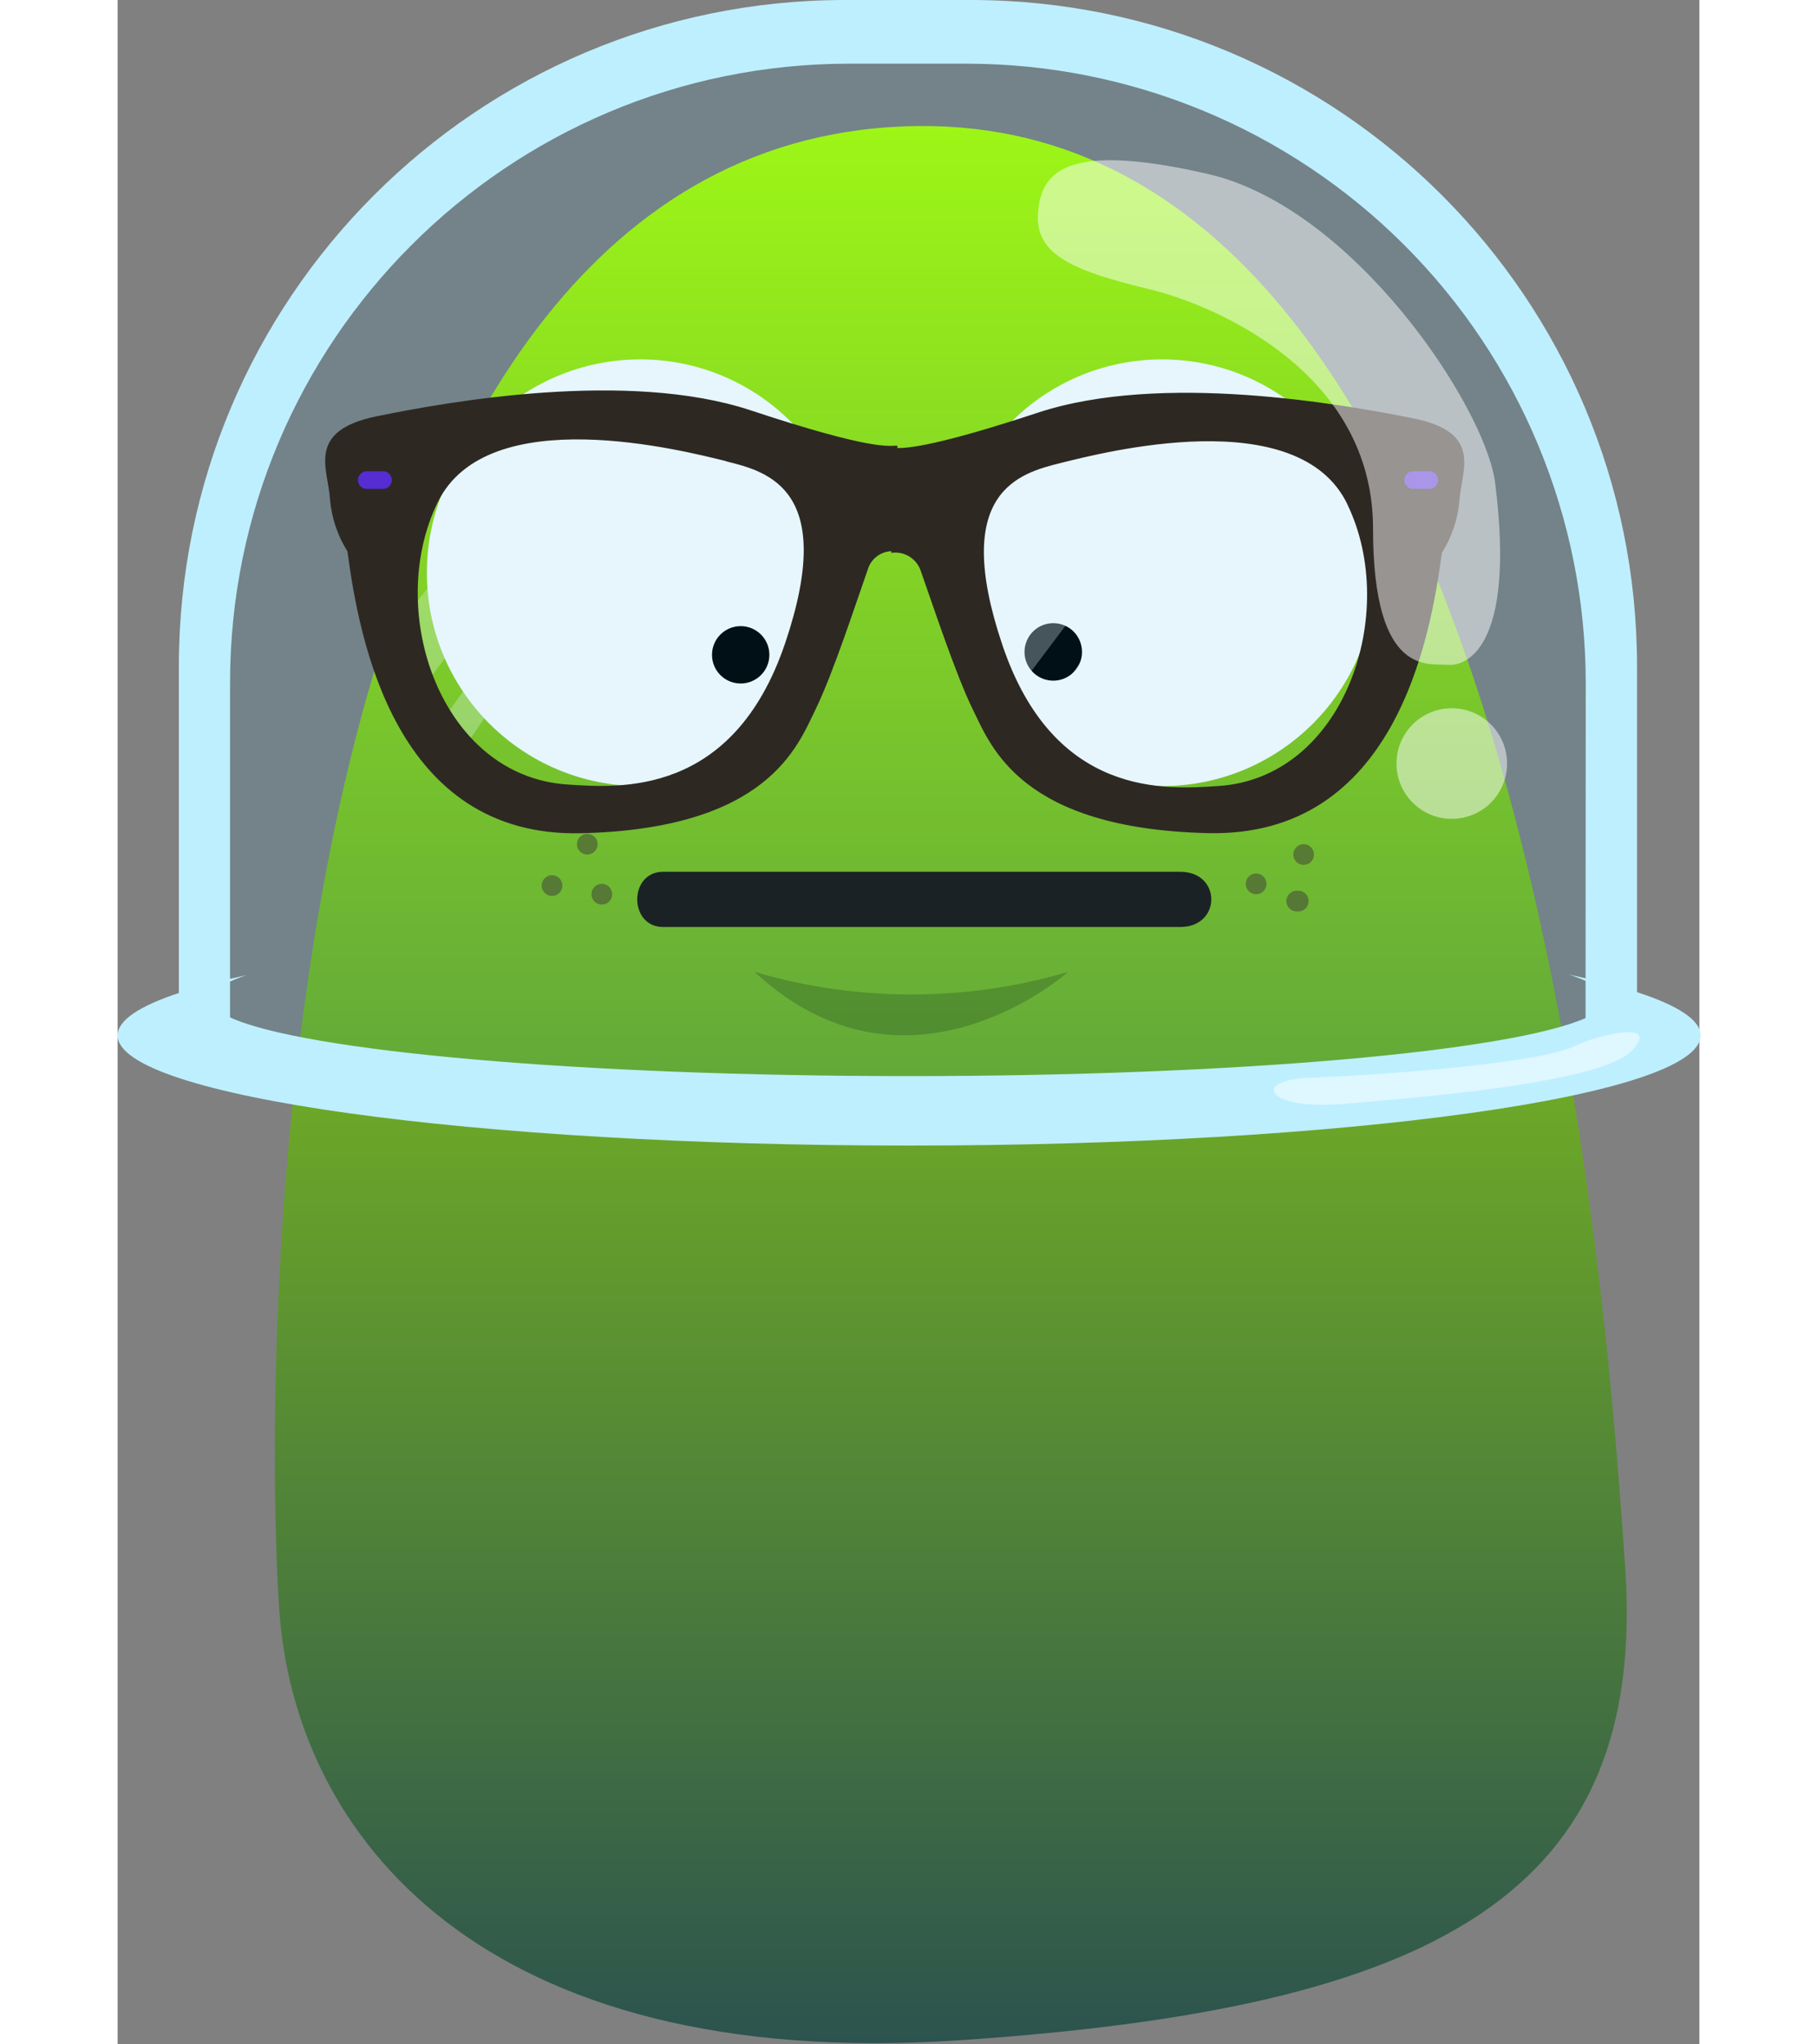 <svg height="18" node-id="1" sillyvg="true" template-height="367" template-width="284" version="1.1" viewBox="0 0 284 367" width="16" xmlns="http://www.w3.org/2000/svg" xmlns:xlink="http://www.w3.org/1999/xlink"><rect x="0" y="0" width="284" height="367" fill="#808080" stroke="none"/><defs node-id="23"><linearGradient gradientUnits="userSpaceOnUse" id="linear-gradient" node-id="5" spreadMethod="pad" x1="149.61" x2="149.61" y1="366.79" y2="22.62"><stop offset="0" stop-color="#2c534e"></stop><stop offset="1" stop-color="#aeff00"></stop></linearGradient></defs><g node-id="72"><path d="M 151.20 366.26 C 65.41 372.00 31.60 329.51 29.00 288.60 C 26.00 242.55 26.41 30.36 138.67 22.82 C 250.93 15.28 266.67 222.76 270.67 281.37 C 274.67 339.98 237.00 360.50 151.20 366.26 Z" fill="url(#linear-gradient)" fill-rule="evenodd" group-id="1" node-id="34" stroke="none" target-height="356.72" target-width="248.67" target-x="26" target-y="15.28"></path><path d="M 187.53 141.12 C 166.38 141.12 149.23 123.97 149.23 102.82 C 149.23 81.67 166.38 64.52 187.53 64.52 C 208.68 64.52 225.83 81.67 225.83 102.82 C 225.83 123.97 208.68 141.12 187.53 141.12 Z M 93.83 141.12 C 72.68 141.12 55.53 123.97 55.53 102.82 C 55.53 81.67 72.68 64.52 93.83 64.52 C 114.98 64.52 132.13 81.67 132.13 102.82 C 132.13 123.97 114.98 141.12 93.83 141.12 Z" fill="#ffffff" fill-rule="evenodd" group-id="1" node-id="36" stroke="none" target-height="76.6" target-width="170.3" target-x="55.53" target-y="64.52"></path><path d="M 168.00 111.87 C 165.91 111.87 164.03 113.12 163.23 115.05 C 162.42 116.98 162.86 119.20 164.34 120.68 C 165.81 122.15 168.03 122.60 169.96 121.80 C 171.89 121.00 173.15 119.12 173.15 117.03 C 173.15 115.66 172.61 114.35 171.65 113.38 C 170.68 112.41 169.37 111.87 168.00 111.87 Z M 111.86 112.40 C 109.02 112.41 106.72 114.71 106.72 117.56 C 106.72 120.40 109.03 122.70 111.87 122.70 C 114.72 122.70 117.02 120.39 117.02 117.55 C 117.02 114.71 114.72 112.41 111.88 112.40 Z" fill="#000000" fill-rule="evenodd" group-id="1" node-id="38" stroke="none" target-height="10.83" target-width="66.43" target-x="106.72" target-y="111.87"></path><g node-id="73"><path d="M 169.20 134.34 L 165.35 129.34 L 202.16 78.15 L 207.69 78.46 Z M 154.72 115.49 L 185.72 77.19 L 196.16 77.79 L 161.32 124.12 Z M 58.29 129.33 L 95.11 78.14 L 100.63 78.45 L 62.14 134.34 Z M 47.66 115.49 L 78.66 77.19 L 89.10 77.79 L 54.29 124.12 Z" fill="#ffffff" fill-opacity="0.3" fill-rule="evenodd" group-id="1,2" node-id="42" stroke="none" target-height="57.15" target-width="160.03" target-x="47.66" target-y="77.19"></path></g><path d="M 240.92 89.79 C 240.65 93.15 239.56 96.39 237.76 99.23 C 235.67 114.93 229.21 150.37 195.70 149.56 C 162.19 148.75 156.85 134.05 153.64 127.56 C 150.43 121.07 146.13 107.88 144.17 102.40 C 143.40 100.23 141.20 98.91 138.92 99.25 L 138.92 98.95 C 136.99 99.02 135.31 100.30 134.72 102.14 C 132.77 107.66 128.48 120.90 125.27 127.44 C 122.06 133.98 116.73 148.77 83.27 149.58 C 49.81 150.39 43.37 114.77 41.27 98.98 C 39.47 96.12 38.39 92.86 38.12 89.49 C 37.80 84.18 33.78 77.34 46.52 74.73 C 59.26 72.12 91.57 66.34 113.69 73.67 C 135.81 81.00 138.58 80.00 140.00 80.00 L 140.00 80.44 C 142.06 80.44 147.25 80.01 165.24 74.08 C 187.39 66.78 219.77 72.54 232.54 75.08 C 245.31 77.62 241.23 84.51 240.92 89.79 Z M 109.27 82.79 C 101.75 80.94 66.44 71.79 57.47 90.18 C 47.95 109.68 57.98 139.31 80.72 140.83 C 90.01 141.46 110.49 143.09 119.84 115.50 C 129.19 87.91 116.78 84.66 109.27 82.82 Z M 220.78 90.49 C 211.88 72.13 176.78 81.27 169.35 83.11 C 161.92 84.95 149.57 88.24 158.86 115.80 C 168.15 143.36 188.47 141.72 197.69 141.10 C 220.27 139.60 230.23 110.00 220.78 90.52 Z" fill="#331b0e" fill-rule="evenodd" group-id="1" node-id="45" stroke="none" target-height="84.05" target-width="211.53" target-x="33.78" target-y="66.34"></path><path d="M 235.62 87.77 L 232.47 87.77 C 231.64 87.70 231.01 87.01 231.01 86.19 C 231.01 85.36 231.64 84.67 232.47 84.60 L 235.62 84.60 C 236.45 84.67 237.08 85.36 237.08 86.19 C 237.08 87.01 236.45 87.70 235.62 87.77 Z M 44.62 87.77 C 43.79 87.70 43.16 87.01 43.16 86.19 C 43.16 85.36 43.79 84.67 44.62 84.60 L 47.77 84.60 C 48.60 84.67 49.23 85.36 49.23 86.19 C 49.23 87.01 48.60 87.70 47.77 87.77 Z" fill="#5e20d2" fill-rule="evenodd" group-id="1" node-id="47" stroke="none" target-height="3.17" target-width="193.92" target-x="43.16" target-y="84.6"></path><path d="M 190.79 156.50 L 97.94 156.50 C 91.75 156.50 91.75 166.41 97.94 166.41 L 190.79 166.41 C 198.22 166.41 198.22 156.50 190.79 156.50 Z" fill="#1e1411" fill-rule="nonzero" group-id="1" node-id="49" stroke="none" target-height="9.91" target-width="106.47" target-x="91.75" target-y="156.5"></path><path d="M 114.35 174.46 C 132.73 179.89 152.30 179.89 170.68 174.46 C 170.68 174.46 141.93 200.10 114.35 174.46 Z" fill="#000000" fill-opacity="0.2" fill-rule="nonzero" group-id="1,3" node-id="53" stroke="none" target-height="25.64" target-width="56.33" target-x="114.35" target-y="174.46"></path><path d="M 84.33 153.41 C 83.30 153.41 82.47 152.58 82.47 151.55 C 82.47 150.52 83.30 149.69 84.33 149.69 C 85.36 149.69 86.19 150.52 86.19 151.55 C 86.19 152.58 85.36 153.41 84.33 153.41 Z M 86.80 158.67 C 85.83 158.74 85.08 159.55 85.08 160.53 C 85.08 161.50 85.83 162.31 86.80 162.38 C 87.50 162.43 88.16 162.09 88.52 161.49 C 88.89 160.90 88.89 160.15 88.52 159.56 C 88.16 158.96 87.50 158.62 86.80 158.67 Z M 78.14 157.12 C 77.44 157.07 76.78 157.41 76.42 158.01 C 76.05 158.60 76.05 159.35 76.42 159.94 C 76.78 160.54 77.44 160.88 78.14 160.83 C 79.11 160.76 79.86 159.95 79.86 158.97 C 79.86 158.00 79.11 157.19 78.14 157.12 Z M 204.41 156.81 C 203.38 156.81 202.55 157.64 202.55 158.67 C 202.55 159.70 203.38 160.53 204.41 160.53 C 205.44 160.53 206.27 159.70 206.27 158.67 C 206.27 157.64 205.44 156.81 204.41 156.81 Z M 211.84 159.91 C 211.14 159.86 210.48 160.20 210.12 160.80 C 209.75 161.39 209.75 162.14 210.12 162.73 C 210.48 163.33 211.14 163.67 211.84 163.62 C 212.54 163.67 213.20 163.33 213.56 162.73 C 213.93 162.14 213.93 161.39 213.56 160.80 C 213.20 160.20 212.54 159.86 211.84 159.91 Z M 213.08 151.55 C 212.38 151.50 211.72 151.84 211.36 152.44 C 210.99 153.03 210.99 153.78 211.36 154.37 C 211.72 154.97 212.38 155.31 213.08 155.26 C 214.05 155.19 214.80 154.38 214.80 153.41 C 214.80 152.43 214.05 151.62 213.08 151.55 Z" fill="#380a2a" fill-opacity="0.4" fill-rule="nonzero" group-id="1,4" node-id="58" stroke="none" target-height="13.98" target-width="138.75" target-x="76.05" target-y="149.69"></path><path d="M 267.53 189.76 L 265.14 190.27 L 264.93 190.27 C 262.45 190.80 259.87 191.32 257.21 191.84 L 256.98 191.89 L 254.54 192.36 L 254.24 192.42 C 251.53 192.93 248.74 193.44 245.86 193.95 L 245.51 194.01 L 242.89 194.46 L 242.61 194.51 C 240.61 194.85 238.59 195.18 236.56 195.51 L 236.46 195.51 L 233.54 195.97 L 233.17 196.03 L 230.17 196.47 L 230.06 196.47 L 223.55 197.40 L 223.35 197.40 L 220.27 197.81 L 219.95 197.81 C 216.61 198.24 213.20 198.66 209.73 199.05 L 209.50 199.05 C 208.40 199.17 207.29 199.30 206.17 199.41 L 205.98 199.41 C 202.43 199.79 198.81 200.15 195.12 200.47 L 194.93 200.47 C 189.99 200.90 184.94 201.28 179.79 201.60 L 179.68 201.60 C 131.51 204.60 74.33 201.96 16.68 185.43 L 16.68 117.38 C 16.68 86.98 28.75 57.83 50.24 36.34 C 71.73 14.85 100.88 2.77 131.28 2.77 L 152.93 2.77 C 183.33 2.77 212.48 14.85 233.97 36.34 C 255.46 57.83 267.53 86.98 267.53 117.38 L 267.53 189.76 Z" fill="#00a6dd" fill-opacity="0.1" fill-rule="evenodd" group-id="1,5" node-id="63" stroke="none" target-height="201.83" target-width="250.85" target-x="16.68" target-y="2.77"></path><path d="M 284.21 185.88 C 284.21 196.80 220.59 205.65 142.11 205.65 C 63.63 205.65 0.00 196.80 0.00 185.88 C 0.00 183.18 3.91 180.60 11.00 178.26 L 11.00 119.62 C 11.00 53.57 64.54 0.02 130.59 0.00 L 153.19 0.00 C 219.25 0.01 272.80 53.56 272.80 119.62 L 272.80 178.11 C 280.14 180.49 284.21 183.12 284.21 185.88 Z M 263.59 122.63 C 263.59 93.14 251.88 64.85 231.02 44.00 C 210.17 23.14 181.88 11.43 152.39 11.43 L 131.39 11.43 C 69.98 11.43 20.19 61.22 20.19 122.63 L 20.19 175.72 C 21.19 175.49 22.19 175.27 23.19 175.05 C 22.17 175.38 21.17 175.77 20.19 176.21 L 20.19 182.64 C 33.35 188.69 82.90 193.18 142.00 193.18 C 200.71 193.18 250.00 188.75 263.56 182.76 L 263.56 176.09 C 262.58 175.66 261.58 175.27 260.56 174.95 C 261.56 175.17 262.62 175.39 263.56 175.62 Z" fill="#beefff" fill-rule="evenodd" group-id="1" node-id="66" stroke="none" target-height="205.65" target-width="284.21" target-x="0" target-y="0"></path><path d="M 271.70 188.76 C 266.05 194.41 233.70 197.05 219.90 198.18 C 206.10 199.31 203.51 193.85 214.06 193.47 C 224.61 193.09 254.71 191.09 261.53 187.82 C 266.24 185.56 277.35 183.11 271.70 188.76 Z M 239.53 147.00 C 234.05 146.99 229.61 142.55 229.61 137.06 C 229.61 131.58 234.06 127.14 239.54 127.14 C 245.03 127.14 249.47 131.59 249.47 137.07 C 249.47 139.71 248.42 142.23 246.56 144.10 C 244.69 145.96 242.17 147.00 239.53 147.00 Z M 238.72 119.36 C 235.72 118.93 225.40 122.04 225.40 94.86 C 225.40 67.02 197.47 54.86 185.01 51.86 C 172.06 48.73 164.81 45.86 165.24 38.53 C 165.67 31.20 169.54 25.21 195.75 31.23 C 221.96 37.25 245.60 73.10 247.32 86.67 C 251.14 116.86 241.73 119.75 238.72 119.32 Z" fill="#ffffff" fill-opacity="0.5" fill-rule="evenodd" group-id="1,6" node-id="70" stroke="none" target-height="174.1" target-width="112.54" target-x="164.81" target-y="25.21"></path></g></svg>